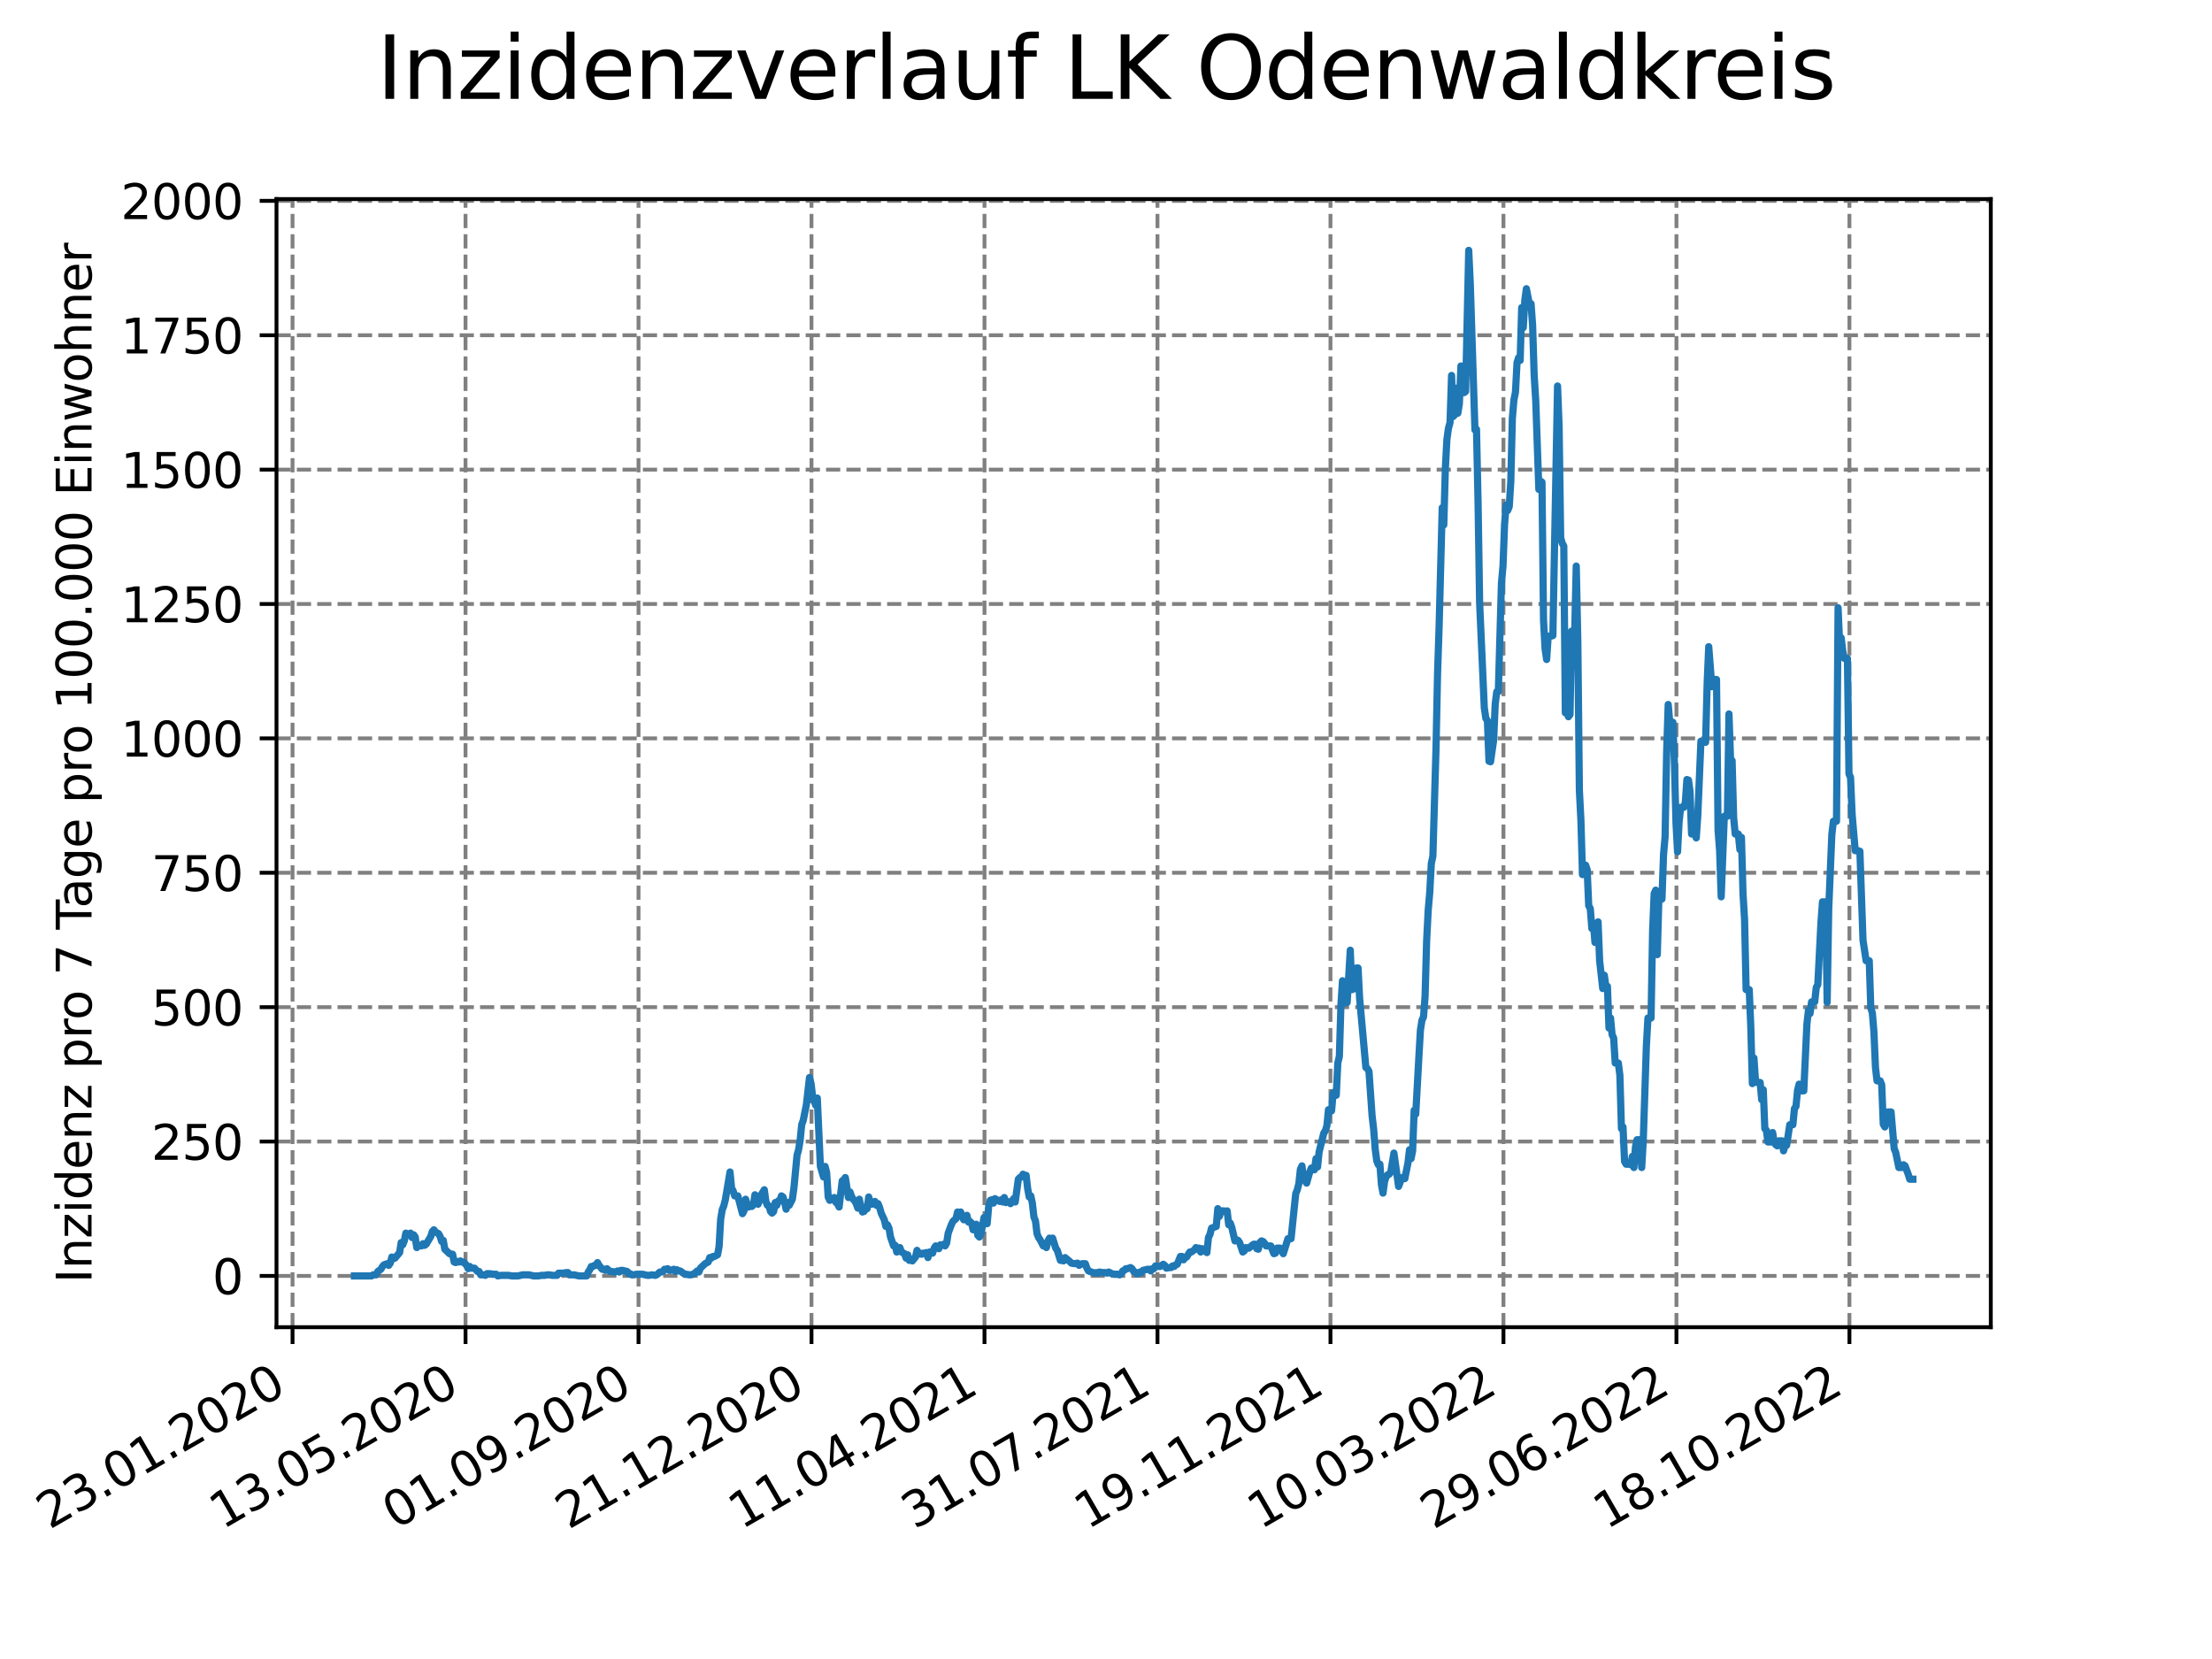 <?xml version="1.0" encoding="utf-8" standalone="no"?>
<!DOCTYPE svg PUBLIC "-//W3C//DTD SVG 1.1//EN"
  "http://www.w3.org/Graphics/SVG/1.1/DTD/svg11.dtd">
<svg xmlns:xlink="http://www.w3.org/1999/xlink" width="460.8pt" height="345.6pt" viewBox="0 0 460.8 345.6" xmlns="http://www.w3.org/2000/svg" version="1.1">
 <defs>
  <style type="text/css">*{stroke-linejoin: round; stroke-linecap: butt}</style>
 </defs>
 <g id="figure_1">
  <g id="patch_1">
   <path d="M 0 345.6 
L 460.8 345.6 
L 460.8 0 
L 0 0 
z
" style="fill: #ffffff"/>
  </g>
  <g id="axes_1">
   <g id="patch_2">
    <path d="M 57.6 276.48 
L 414.72 276.48 
L 414.72 41.472 
L 57.6 41.472 
z
" style="fill: #ffffff"/>
   </g>
   <g id="matplotlib.axis_1">
    <g id="xtick_1">
     <g id="line2d_1">
      <path d="M 60.941 276.48 
L 60.941 41.472 
" clip-path="url(#p5398ce251a)" style="fill: none; stroke-dasharray: 2.96,1.28; stroke-dashoffset: 0; stroke: #808080; stroke-width: 0.8"/>
     </g>
     <g id="line2d_2">
      <defs>
       <path id="mf0b96c2453" d="M 0 0 
L 0 3.5 
" style="stroke: #000000; stroke-width: 0.8"/>
      </defs>
      <g>
       <use xlink:href="#mf0b96c2453" x="60.941" y="276.48" style="stroke: #000000; stroke-width: 0.8"/>
      </g>
     </g>
     <g id="text_1">
      <!-- 23.01.2020 -->
      <g transform="translate(10.316 318.689) rotate(-30) scale(0.1 -0.1)">
       <defs>
        <path id="DejaVuSans-32" d="M 1228 531 
L 3431 531 
L 3431 0 
L 469 0 
L 469 531 
Q 828 903 1448 1529 
Q 2069 2156 2228 2338 
Q 2531 2678 2651 2914 
Q 2772 3150 2772 3378 
Q 2772 3750 2511 3984 
Q 2250 4219 1831 4219 
Q 1534 4219 1204 4116 
Q 875 4013 500 3803 
L 500 4441 
Q 881 4594 1212 4672 
Q 1544 4750 1819 4750 
Q 2544 4750 2975 4387 
Q 3406 4025 3406 3419 
Q 3406 3131 3298 2873 
Q 3191 2616 2906 2266 
Q 2828 2175 2409 1742 
Q 1991 1309 1228 531 
z
" transform="scale(0.016)"/>
        <path id="DejaVuSans-33" d="M 2597 2516 
Q 3050 2419 3304 2112 
Q 3559 1806 3559 1356 
Q 3559 666 3084 287 
Q 2609 -91 1734 -91 
Q 1441 -91 1130 -33 
Q 819 25 488 141 
L 488 750 
Q 750 597 1062 519 
Q 1375 441 1716 441 
Q 2309 441 2620 675 
Q 2931 909 2931 1356 
Q 2931 1769 2642 2001 
Q 2353 2234 1838 2234 
L 1294 2234 
L 1294 2753 
L 1863 2753 
Q 2328 2753 2575 2939 
Q 2822 3125 2822 3475 
Q 2822 3834 2567 4026 
Q 2313 4219 1838 4219 
Q 1578 4219 1281 4162 
Q 984 4106 628 3988 
L 628 4550 
Q 988 4650 1302 4700 
Q 1616 4750 1894 4750 
Q 2613 4750 3031 4423 
Q 3450 4097 3450 3541 
Q 3450 3153 3228 2886 
Q 3006 2619 2597 2516 
z
" transform="scale(0.016)"/>
        <path id="DejaVuSans-2e" d="M 684 794 
L 1344 794 
L 1344 0 
L 684 0 
L 684 794 
z
" transform="scale(0.016)"/>
        <path id="DejaVuSans-30" d="M 2034 4250 
Q 1547 4250 1301 3770 
Q 1056 3291 1056 2328 
Q 1056 1369 1301 889 
Q 1547 409 2034 409 
Q 2525 409 2770 889 
Q 3016 1369 3016 2328 
Q 3016 3291 2770 3770 
Q 2525 4250 2034 4250 
z
M 2034 4750 
Q 2819 4750 3233 4129 
Q 3647 3509 3647 2328 
Q 3647 1150 3233 529 
Q 2819 -91 2034 -91 
Q 1250 -91 836 529 
Q 422 1150 422 2328 
Q 422 3509 836 4129 
Q 1250 4750 2034 4750 
z
" transform="scale(0.016)"/>
        <path id="DejaVuSans-31" d="M 794 531 
L 1825 531 
L 1825 4091 
L 703 3866 
L 703 4441 
L 1819 4666 
L 2450 4666 
L 2450 531 
L 3481 531 
L 3481 0 
L 794 0 
L 794 531 
z
" transform="scale(0.016)"/>
       </defs>
       <use xlink:href="#DejaVuSans-32"/>
       <use xlink:href="#DejaVuSans-33" x="63.623"/>
       <use xlink:href="#DejaVuSans-2e" x="127.246"/>
       <use xlink:href="#DejaVuSans-30" x="159.033"/>
       <use xlink:href="#DejaVuSans-31" x="222.656"/>
       <use xlink:href="#DejaVuSans-2e" x="286.279"/>
       <use xlink:href="#DejaVuSans-32" x="318.066"/>
       <use xlink:href="#DejaVuSans-30" x="381.689"/>
       <use xlink:href="#DejaVuSans-32" x="445.312"/>
       <use xlink:href="#DejaVuSans-30" x="508.936"/>
      </g>
     </g>
    </g>
    <g id="xtick_2">
     <g id="line2d_3">
      <path d="M 96.978 276.48 
L 96.978 41.472 
" clip-path="url(#p5398ce251a)" style="fill: none; stroke-dasharray: 2.96,1.28; stroke-dashoffset: 0; stroke: #808080; stroke-width: 0.8"/>
     </g>
     <g id="line2d_4">
      <g>
       <use xlink:href="#mf0b96c2453" x="96.978" y="276.48" style="stroke: #000000; stroke-width: 0.8"/>
      </g>
     </g>
     <g id="text_2">
      <!-- 13.05.2020 -->
      <g transform="translate(46.353 318.689) rotate(-30) scale(0.1 -0.1)">
       <defs>
        <path id="DejaVuSans-35" d="M 691 4666 
L 3169 4666 
L 3169 4134 
L 1269 4134 
L 1269 2991 
Q 1406 3038 1543 3061 
Q 1681 3084 1819 3084 
Q 2600 3084 3056 2656 
Q 3513 2228 3513 1497 
Q 3513 744 3044 326 
Q 2575 -91 1722 -91 
Q 1428 -91 1123 -41 
Q 819 9 494 109 
L 494 744 
Q 775 591 1075 516 
Q 1375 441 1709 441 
Q 2250 441 2565 725 
Q 2881 1009 2881 1497 
Q 2881 1984 2565 2268 
Q 2250 2553 1709 2553 
Q 1456 2553 1204 2497 
Q 953 2441 691 2322 
L 691 4666 
z
" transform="scale(0.016)"/>
       </defs>
       <use xlink:href="#DejaVuSans-31"/>
       <use xlink:href="#DejaVuSans-33" x="63.623"/>
       <use xlink:href="#DejaVuSans-2e" x="127.246"/>
       <use xlink:href="#DejaVuSans-30" x="159.033"/>
       <use xlink:href="#DejaVuSans-35" x="222.656"/>
       <use xlink:href="#DejaVuSans-2e" x="286.279"/>
       <use xlink:href="#DejaVuSans-32" x="318.066"/>
       <use xlink:href="#DejaVuSans-30" x="381.689"/>
       <use xlink:href="#DejaVuSans-32" x="445.312"/>
       <use xlink:href="#DejaVuSans-30" x="508.936"/>
      </g>
     </g>
    </g>
    <g id="xtick_3">
     <g id="line2d_5">
      <path d="M 133.015 276.48 
L 133.015 41.472 
" clip-path="url(#p5398ce251a)" style="fill: none; stroke-dasharray: 2.96,1.28; stroke-dashoffset: 0; stroke: #808080; stroke-width: 0.8"/>
     </g>
     <g id="line2d_6">
      <g>
       <use xlink:href="#mf0b96c2453" x="133.015" y="276.48" style="stroke: #000000; stroke-width: 0.8"/>
      </g>
     </g>
     <g id="text_3">
      <!-- 01.09.2020 -->
      <g transform="translate(82.389 318.689) rotate(-30) scale(0.1 -0.1)">
       <defs>
        <path id="DejaVuSans-39" d="M 703 97 
L 703 672 
Q 941 559 1184 500 
Q 1428 441 1663 441 
Q 2288 441 2617 861 
Q 2947 1281 2994 2138 
Q 2813 1869 2534 1725 
Q 2256 1581 1919 1581 
Q 1219 1581 811 2004 
Q 403 2428 403 3163 
Q 403 3881 828 4315 
Q 1253 4750 1959 4750 
Q 2769 4750 3195 4129 
Q 3622 3509 3622 2328 
Q 3622 1225 3098 567 
Q 2575 -91 1691 -91 
Q 1453 -91 1209 -44 
Q 966 3 703 97 
z
M 1959 2075 
Q 2384 2075 2632 2365 
Q 2881 2656 2881 3163 
Q 2881 3666 2632 3958 
Q 2384 4250 1959 4250 
Q 1534 4250 1286 3958 
Q 1038 3666 1038 3163 
Q 1038 2656 1286 2365 
Q 1534 2075 1959 2075 
z
" transform="scale(0.016)"/>
       </defs>
       <use xlink:href="#DejaVuSans-30"/>
       <use xlink:href="#DejaVuSans-31" x="63.623"/>
       <use xlink:href="#DejaVuSans-2e" x="127.246"/>
       <use xlink:href="#DejaVuSans-30" x="159.033"/>
       <use xlink:href="#DejaVuSans-39" x="222.656"/>
       <use xlink:href="#DejaVuSans-2e" x="286.279"/>
       <use xlink:href="#DejaVuSans-32" x="318.066"/>
       <use xlink:href="#DejaVuSans-30" x="381.689"/>
       <use xlink:href="#DejaVuSans-32" x="445.312"/>
       <use xlink:href="#DejaVuSans-30" x="508.936"/>
      </g>
     </g>
    </g>
    <g id="xtick_4">
     <g id="line2d_7">
      <path d="M 169.051 276.48 
L 169.051 41.472 
" clip-path="url(#p5398ce251a)" style="fill: none; stroke-dasharray: 2.96,1.28; stroke-dashoffset: 0; stroke: #808080; stroke-width: 0.8"/>
     </g>
     <g id="line2d_8">
      <g>
       <use xlink:href="#mf0b96c2453" x="169.051" y="276.48" style="stroke: #000000; stroke-width: 0.8"/>
      </g>
     </g>
     <g id="text_4">
      <!-- 21.12.2020 -->
      <g transform="translate(118.426 318.689) rotate(-30) scale(0.1 -0.1)">
       <use xlink:href="#DejaVuSans-32"/>
       <use xlink:href="#DejaVuSans-31" x="63.623"/>
       <use xlink:href="#DejaVuSans-2e" x="127.246"/>
       <use xlink:href="#DejaVuSans-31" x="159.033"/>
       <use xlink:href="#DejaVuSans-32" x="222.656"/>
       <use xlink:href="#DejaVuSans-2e" x="286.279"/>
       <use xlink:href="#DejaVuSans-32" x="318.066"/>
       <use xlink:href="#DejaVuSans-30" x="381.689"/>
       <use xlink:href="#DejaVuSans-32" x="445.312"/>
       <use xlink:href="#DejaVuSans-30" x="508.936"/>
      </g>
     </g>
    </g>
    <g id="xtick_5">
     <g id="line2d_9">
      <path d="M 205.088 276.48 
L 205.088 41.472 
" clip-path="url(#p5398ce251a)" style="fill: none; stroke-dasharray: 2.96,1.28; stroke-dashoffset: 0; stroke: #808080; stroke-width: 0.8"/>
     </g>
     <g id="line2d_10">
      <g>
       <use xlink:href="#mf0b96c2453" x="205.088" y="276.48" style="stroke: #000000; stroke-width: 0.8"/>
      </g>
     </g>
     <g id="text_5">
      <!-- 11.04.2021 -->
      <g transform="translate(154.463 318.689) rotate(-30) scale(0.1 -0.1)">
       <defs>
        <path id="DejaVuSans-34" d="M 2419 4116 
L 825 1625 
L 2419 1625 
L 2419 4116 
z
M 2253 4666 
L 3047 4666 
L 3047 1625 
L 3713 1625 
L 3713 1100 
L 3047 1100 
L 3047 0 
L 2419 0 
L 2419 1100 
L 313 1100 
L 313 1709 
L 2253 4666 
z
" transform="scale(0.016)"/>
       </defs>
       <use xlink:href="#DejaVuSans-31"/>
       <use xlink:href="#DejaVuSans-31" x="63.623"/>
       <use xlink:href="#DejaVuSans-2e" x="127.246"/>
       <use xlink:href="#DejaVuSans-30" x="159.033"/>
       <use xlink:href="#DejaVuSans-34" x="222.656"/>
       <use xlink:href="#DejaVuSans-2e" x="286.279"/>
       <use xlink:href="#DejaVuSans-32" x="318.066"/>
       <use xlink:href="#DejaVuSans-30" x="381.689"/>
       <use xlink:href="#DejaVuSans-32" x="445.312"/>
       <use xlink:href="#DejaVuSans-31" x="508.936"/>
      </g>
     </g>
    </g>
    <g id="xtick_6">
     <g id="line2d_11">
      <path d="M 241.125 276.48 
L 241.125 41.472 
" clip-path="url(#p5398ce251a)" style="fill: none; stroke-dasharray: 2.96,1.28; stroke-dashoffset: 0; stroke: #808080; stroke-width: 0.8"/>
     </g>
     <g id="line2d_12">
      <g>
       <use xlink:href="#mf0b96c2453" x="241.125" y="276.48" style="stroke: #000000; stroke-width: 0.8"/>
      </g>
     </g>
     <g id="text_6">
      <!-- 31.07.2021 -->
      <g transform="translate(190.499 318.689) rotate(-30) scale(0.1 -0.1)">
       <defs>
        <path id="DejaVuSans-37" d="M 525 4666 
L 3525 4666 
L 3525 4397 
L 1831 0 
L 1172 0 
L 2766 4134 
L 525 4134 
L 525 4666 
z
" transform="scale(0.016)"/>
       </defs>
       <use xlink:href="#DejaVuSans-33"/>
       <use xlink:href="#DejaVuSans-31" x="63.623"/>
       <use xlink:href="#DejaVuSans-2e" x="127.246"/>
       <use xlink:href="#DejaVuSans-30" x="159.033"/>
       <use xlink:href="#DejaVuSans-37" x="222.656"/>
       <use xlink:href="#DejaVuSans-2e" x="286.279"/>
       <use xlink:href="#DejaVuSans-32" x="318.066"/>
       <use xlink:href="#DejaVuSans-30" x="381.689"/>
       <use xlink:href="#DejaVuSans-32" x="445.312"/>
       <use xlink:href="#DejaVuSans-31" x="508.936"/>
      </g>
     </g>
    </g>
    <g id="xtick_7">
     <g id="line2d_13">
      <path d="M 277.161 276.48 
L 277.161 41.472 
" clip-path="url(#p5398ce251a)" style="fill: none; stroke-dasharray: 2.96,1.28; stroke-dashoffset: 0; stroke: #808080; stroke-width: 0.8"/>
     </g>
     <g id="line2d_14">
      <g>
       <use xlink:href="#mf0b96c2453" x="277.161" y="276.48" style="stroke: #000000; stroke-width: 0.8"/>
      </g>
     </g>
     <g id="text_7">
      <!-- 19.11.2021 -->
      <g transform="translate(226.536 318.689) rotate(-30) scale(0.1 -0.1)">
       <use xlink:href="#DejaVuSans-31"/>
       <use xlink:href="#DejaVuSans-39" x="63.623"/>
       <use xlink:href="#DejaVuSans-2e" x="127.246"/>
       <use xlink:href="#DejaVuSans-31" x="159.033"/>
       <use xlink:href="#DejaVuSans-31" x="222.656"/>
       <use xlink:href="#DejaVuSans-2e" x="286.279"/>
       <use xlink:href="#DejaVuSans-32" x="318.066"/>
       <use xlink:href="#DejaVuSans-30" x="381.689"/>
       <use xlink:href="#DejaVuSans-32" x="445.312"/>
       <use xlink:href="#DejaVuSans-31" x="508.936"/>
      </g>
     </g>
    </g>
    <g id="xtick_8">
     <g id="line2d_15">
      <path d="M 313.198 276.48 
L 313.198 41.472 
" clip-path="url(#p5398ce251a)" style="fill: none; stroke-dasharray: 2.96,1.28; stroke-dashoffset: 0; stroke: #808080; stroke-width: 0.8"/>
     </g>
     <g id="line2d_16">
      <g>
       <use xlink:href="#mf0b96c2453" x="313.198" y="276.48" style="stroke: #000000; stroke-width: 0.8"/>
      </g>
     </g>
     <g id="text_8">
      <!-- 10.03.2022 -->
      <g transform="translate(262.573 318.689) rotate(-30) scale(0.1 -0.1)">
       <use xlink:href="#DejaVuSans-31"/>
       <use xlink:href="#DejaVuSans-30" x="63.623"/>
       <use xlink:href="#DejaVuSans-2e" x="127.246"/>
       <use xlink:href="#DejaVuSans-30" x="159.033"/>
       <use xlink:href="#DejaVuSans-33" x="222.656"/>
       <use xlink:href="#DejaVuSans-2e" x="286.279"/>
       <use xlink:href="#DejaVuSans-32" x="318.066"/>
       <use xlink:href="#DejaVuSans-30" x="381.689"/>
       <use xlink:href="#DejaVuSans-32" x="445.312"/>
       <use xlink:href="#DejaVuSans-32" x="508.936"/>
      </g>
     </g>
    </g>
    <g id="xtick_9">
     <g id="line2d_17">
      <path d="M 349.234 276.48 
L 349.234 41.472 
" clip-path="url(#p5398ce251a)" style="fill: none; stroke-dasharray: 2.96,1.28; stroke-dashoffset: 0; stroke: #808080; stroke-width: 0.8"/>
     </g>
     <g id="line2d_18">
      <g>
       <use xlink:href="#mf0b96c2453" x="349.234" y="276.48" style="stroke: #000000; stroke-width: 0.8"/>
      </g>
     </g>
     <g id="text_9">
      <!-- 29.06.2022 -->
      <g transform="translate(298.609 318.689) rotate(-30) scale(0.1 -0.1)">
       <defs>
        <path id="DejaVuSans-36" d="M 2113 2584 
Q 1688 2584 1439 2293 
Q 1191 2003 1191 1497 
Q 1191 994 1439 701 
Q 1688 409 2113 409 
Q 2538 409 2786 701 
Q 3034 994 3034 1497 
Q 3034 2003 2786 2293 
Q 2538 2584 2113 2584 
z
M 3366 4563 
L 3366 3988 
Q 3128 4100 2886 4159 
Q 2644 4219 2406 4219 
Q 1781 4219 1451 3797 
Q 1122 3375 1075 2522 
Q 1259 2794 1537 2939 
Q 1816 3084 2150 3084 
Q 2853 3084 3261 2657 
Q 3669 2231 3669 1497 
Q 3669 778 3244 343 
Q 2819 -91 2113 -91 
Q 1303 -91 875 529 
Q 447 1150 447 2328 
Q 447 3434 972 4092 
Q 1497 4750 2381 4750 
Q 2619 4750 2861 4703 
Q 3103 4656 3366 4563 
z
" transform="scale(0.016)"/>
       </defs>
       <use xlink:href="#DejaVuSans-32"/>
       <use xlink:href="#DejaVuSans-39" x="63.623"/>
       <use xlink:href="#DejaVuSans-2e" x="127.246"/>
       <use xlink:href="#DejaVuSans-30" x="159.033"/>
       <use xlink:href="#DejaVuSans-36" x="222.656"/>
       <use xlink:href="#DejaVuSans-2e" x="286.279"/>
       <use xlink:href="#DejaVuSans-32" x="318.066"/>
       <use xlink:href="#DejaVuSans-30" x="381.689"/>
       <use xlink:href="#DejaVuSans-32" x="445.312"/>
       <use xlink:href="#DejaVuSans-32" x="508.936"/>
      </g>
     </g>
    </g>
    <g id="xtick_10">
     <g id="line2d_19">
      <path d="M 385.271 276.48 
L 385.271 41.472 
" clip-path="url(#p5398ce251a)" style="fill: none; stroke-dasharray: 2.96,1.28; stroke-dashoffset: 0; stroke: #808080; stroke-width: 0.8"/>
     </g>
     <g id="line2d_20">
      <g>
       <use xlink:href="#mf0b96c2453" x="385.271" y="276.48" style="stroke: #000000; stroke-width: 0.8"/>
      </g>
     </g>
     <g id="text_10">
      <!-- 18.10.2022 -->
      <g transform="translate(334.646 318.689) rotate(-30) scale(0.1 -0.1)">
       <defs>
        <path id="DejaVuSans-38" d="M 2034 2216 
Q 1584 2216 1326 1975 
Q 1069 1734 1069 1313 
Q 1069 891 1326 650 
Q 1584 409 2034 409 
Q 2484 409 2743 651 
Q 3003 894 3003 1313 
Q 3003 1734 2745 1975 
Q 2488 2216 2034 2216 
z
M 1403 2484 
Q 997 2584 770 2862 
Q 544 3141 544 3541 
Q 544 4100 942 4425 
Q 1341 4750 2034 4750 
Q 2731 4750 3128 4425 
Q 3525 4100 3525 3541 
Q 3525 3141 3298 2862 
Q 3072 2584 2669 2484 
Q 3125 2378 3379 2068 
Q 3634 1759 3634 1313 
Q 3634 634 3220 271 
Q 2806 -91 2034 -91 
Q 1263 -91 848 271 
Q 434 634 434 1313 
Q 434 1759 690 2068 
Q 947 2378 1403 2484 
z
M 1172 3481 
Q 1172 3119 1398 2916 
Q 1625 2713 2034 2713 
Q 2441 2713 2670 2916 
Q 2900 3119 2900 3481 
Q 2900 3844 2670 4047 
Q 2441 4250 2034 4250 
Q 1625 4250 1398 4047 
Q 1172 3844 1172 3481 
z
" transform="scale(0.016)"/>
       </defs>
       <use xlink:href="#DejaVuSans-31"/>
       <use xlink:href="#DejaVuSans-38" x="63.623"/>
       <use xlink:href="#DejaVuSans-2e" x="127.246"/>
       <use xlink:href="#DejaVuSans-31" x="159.033"/>
       <use xlink:href="#DejaVuSans-30" x="222.656"/>
       <use xlink:href="#DejaVuSans-2e" x="286.279"/>
       <use xlink:href="#DejaVuSans-32" x="318.066"/>
       <use xlink:href="#DejaVuSans-30" x="381.689"/>
       <use xlink:href="#DejaVuSans-32" x="445.312"/>
       <use xlink:href="#DejaVuSans-32" x="508.936"/>
      </g>
     </g>
    </g>
   </g>
   <g id="matplotlib.axis_2">
    <g id="ytick_1">
     <g id="line2d_21">
      <path d="M 57.6 265.798 
L 414.72 265.798 
" clip-path="url(#p5398ce251a)" style="fill: none; stroke-dasharray: 2.96,1.28; stroke-dashoffset: 0; stroke: #808080; stroke-width: 0.8"/>
     </g>
     <g id="line2d_22">
      <defs>
       <path id="m34160c4fbb" d="M 0 0 
L -3.5 0 
" style="stroke: #000000; stroke-width: 0.8"/>
      </defs>
      <g>
       <use xlink:href="#m34160c4fbb" x="57.6" y="265.798" style="stroke: #000000; stroke-width: 0.8"/>
      </g>
     </g>
     <g id="text_11">
      <!-- 0 -->
      <g transform="translate(44.237 269.597) scale(0.1 -0.1)">
       <use xlink:href="#DejaVuSans-30"/>
      </g>
     </g>
    </g>
    <g id="ytick_2">
     <g id="line2d_23">
      <path d="M 57.6 237.803 
L 414.72 237.803 
" clip-path="url(#p5398ce251a)" style="fill: none; stroke-dasharray: 2.96,1.28; stroke-dashoffset: 0; stroke: #808080; stroke-width: 0.8"/>
     </g>
     <g id="line2d_24">
      <g>
       <use xlink:href="#m34160c4fbb" x="57.6" y="237.803" style="stroke: #000000; stroke-width: 0.8"/>
      </g>
     </g>
     <g id="text_12">
      <!-- 250 -->
      <g transform="translate(31.512 241.602) scale(0.1 -0.1)">
       <use xlink:href="#DejaVuSans-32"/>
       <use xlink:href="#DejaVuSans-35" x="63.623"/>
       <use xlink:href="#DejaVuSans-30" x="127.246"/>
      </g>
     </g>
    </g>
    <g id="ytick_3">
     <g id="line2d_25">
      <path d="M 57.6 209.809 
L 414.72 209.809 
" clip-path="url(#p5398ce251a)" style="fill: none; stroke-dasharray: 2.96,1.28; stroke-dashoffset: 0; stroke: #808080; stroke-width: 0.8"/>
     </g>
     <g id="line2d_26">
      <g>
       <use xlink:href="#m34160c4fbb" x="57.6" y="209.809" style="stroke: #000000; stroke-width: 0.8"/>
      </g>
     </g>
     <g id="text_13">
      <!-- 500 -->
      <g transform="translate(31.512 213.608) scale(0.1 -0.1)">
       <use xlink:href="#DejaVuSans-35"/>
       <use xlink:href="#DejaVuSans-30" x="63.623"/>
       <use xlink:href="#DejaVuSans-30" x="127.246"/>
      </g>
     </g>
    </g>
    <g id="ytick_4">
     <g id="line2d_27">
      <path d="M 57.6 181.814 
L 414.72 181.814 
" clip-path="url(#p5398ce251a)" style="fill: none; stroke-dasharray: 2.96,1.28; stroke-dashoffset: 0; stroke: #808080; stroke-width: 0.8"/>
     </g>
     <g id="line2d_28">
      <g>
       <use xlink:href="#m34160c4fbb" x="57.6" y="181.814" style="stroke: #000000; stroke-width: 0.8"/>
      </g>
     </g>
     <g id="text_14">
      <!-- 750 -->
      <g transform="translate(31.512 185.613) scale(0.1 -0.1)">
       <use xlink:href="#DejaVuSans-37"/>
       <use xlink:href="#DejaVuSans-35" x="63.623"/>
       <use xlink:href="#DejaVuSans-30" x="127.246"/>
      </g>
     </g>
    </g>
    <g id="ytick_5">
     <g id="line2d_29">
      <path d="M 57.6 153.82 
L 414.72 153.82 
" clip-path="url(#p5398ce251a)" style="fill: none; stroke-dasharray: 2.96,1.28; stroke-dashoffset: 0; stroke: #808080; stroke-width: 0.8"/>
     </g>
     <g id="line2d_30">
      <g>
       <use xlink:href="#m34160c4fbb" x="57.6" y="153.82" style="stroke: #000000; stroke-width: 0.8"/>
      </g>
     </g>
     <g id="text_15">
      <!-- 1000 -->
      <g transform="translate(25.15 157.619) scale(0.1 -0.1)">
       <use xlink:href="#DejaVuSans-31"/>
       <use xlink:href="#DejaVuSans-30" x="63.623"/>
       <use xlink:href="#DejaVuSans-30" x="127.246"/>
       <use xlink:href="#DejaVuSans-30" x="190.869"/>
      </g>
     </g>
    </g>
    <g id="ytick_6">
     <g id="line2d_31">
      <path d="M 57.6 125.825 
L 414.72 125.825 
" clip-path="url(#p5398ce251a)" style="fill: none; stroke-dasharray: 2.96,1.28; stroke-dashoffset: 0; stroke: #808080; stroke-width: 0.8"/>
     </g>
     <g id="line2d_32">
      <g>
       <use xlink:href="#m34160c4fbb" x="57.6" y="125.825" style="stroke: #000000; stroke-width: 0.8"/>
      </g>
     </g>
     <g id="text_16">
      <!-- 1250 -->
      <g transform="translate(25.15 129.624) scale(0.1 -0.1)">
       <use xlink:href="#DejaVuSans-31"/>
       <use xlink:href="#DejaVuSans-32" x="63.623"/>
       <use xlink:href="#DejaVuSans-35" x="127.246"/>
       <use xlink:href="#DejaVuSans-30" x="190.869"/>
      </g>
     </g>
    </g>
    <g id="ytick_7">
     <g id="line2d_33">
      <path d="M 57.6 97.83 
L 414.72 97.83 
" clip-path="url(#p5398ce251a)" style="fill: none; stroke-dasharray: 2.96,1.28; stroke-dashoffset: 0; stroke: #808080; stroke-width: 0.8"/>
     </g>
     <g id="line2d_34">
      <g>
       <use xlink:href="#m34160c4fbb" x="57.6" y="97.83" style="stroke: #000000; stroke-width: 0.8"/>
      </g>
     </g>
     <g id="text_17">
      <!-- 1500 -->
      <g transform="translate(25.15 101.63) scale(0.1 -0.1)">
       <use xlink:href="#DejaVuSans-31"/>
       <use xlink:href="#DejaVuSans-35" x="63.623"/>
       <use xlink:href="#DejaVuSans-30" x="127.246"/>
       <use xlink:href="#DejaVuSans-30" x="190.869"/>
      </g>
     </g>
    </g>
    <g id="ytick_8">
     <g id="line2d_35">
      <path d="M 57.6 69.836 
L 414.72 69.836 
" clip-path="url(#p5398ce251a)" style="fill: none; stroke-dasharray: 2.96,1.28; stroke-dashoffset: 0; stroke: #808080; stroke-width: 0.8"/>
     </g>
     <g id="line2d_36">
      <g>
       <use xlink:href="#m34160c4fbb" x="57.6" y="69.836" style="stroke: #000000; stroke-width: 0.8"/>
      </g>
     </g>
     <g id="text_18">
      <!-- 1750 -->
      <g transform="translate(25.15 73.635) scale(0.1 -0.1)">
       <use xlink:href="#DejaVuSans-31"/>
       <use xlink:href="#DejaVuSans-37" x="63.623"/>
       <use xlink:href="#DejaVuSans-35" x="127.246"/>
       <use xlink:href="#DejaVuSans-30" x="190.869"/>
      </g>
     </g>
    </g>
    <g id="ytick_9">
     <g id="line2d_37">
      <path d="M 57.6 41.841 
L 414.72 41.841 
" clip-path="url(#p5398ce251a)" style="fill: none; stroke-dasharray: 2.96,1.28; stroke-dashoffset: 0; stroke: #808080; stroke-width: 0.8"/>
     </g>
     <g id="line2d_38">
      <g>
       <use xlink:href="#m34160c4fbb" x="57.6" y="41.841" style="stroke: #000000; stroke-width: 0.8"/>
      </g>
     </g>
     <g id="text_19">
      <!-- 2000 -->
      <g transform="translate(25.15 45.641) scale(0.1 -0.1)">
       <use xlink:href="#DejaVuSans-32"/>
       <use xlink:href="#DejaVuSans-30" x="63.623"/>
       <use xlink:href="#DejaVuSans-30" x="127.246"/>
       <use xlink:href="#DejaVuSans-30" x="190.869"/>
      </g>
     </g>
    </g>
    <g id="text_20">
     <!-- Inzidenz pro 7 Tage pro 100.000 Einwohner -->
     <g transform="translate(19.07 267.301) rotate(-90) scale(0.1 -0.1)">
      <defs>
       <path id="DejaVuSans-49" d="M 628 4666 
L 1259 4666 
L 1259 0 
L 628 0 
L 628 4666 
z
" transform="scale(0.016)"/>
       <path id="DejaVuSans-6e" d="M 3513 2113 
L 3513 0 
L 2938 0 
L 2938 2094 
Q 2938 2591 2744 2837 
Q 2550 3084 2163 3084 
Q 1697 3084 1428 2787 
Q 1159 2491 1159 1978 
L 1159 0 
L 581 0 
L 581 3500 
L 1159 3500 
L 1159 2956 
Q 1366 3272 1645 3428 
Q 1925 3584 2291 3584 
Q 2894 3584 3203 3211 
Q 3513 2838 3513 2113 
z
" transform="scale(0.016)"/>
       <path id="DejaVuSans-7a" d="M 353 3500 
L 3084 3500 
L 3084 2975 
L 922 459 
L 3084 459 
L 3084 0 
L 275 0 
L 275 525 
L 2438 3041 
L 353 3041 
L 353 3500 
z
" transform="scale(0.016)"/>
       <path id="DejaVuSans-69" d="M 603 3500 
L 1178 3500 
L 1178 0 
L 603 0 
L 603 3500 
z
M 603 4863 
L 1178 4863 
L 1178 4134 
L 603 4134 
L 603 4863 
z
" transform="scale(0.016)"/>
       <path id="DejaVuSans-64" d="M 2906 2969 
L 2906 4863 
L 3481 4863 
L 3481 0 
L 2906 0 
L 2906 525 
Q 2725 213 2448 61 
Q 2172 -91 1784 -91 
Q 1150 -91 751 415 
Q 353 922 353 1747 
Q 353 2572 751 3078 
Q 1150 3584 1784 3584 
Q 2172 3584 2448 3432 
Q 2725 3281 2906 2969 
z
M 947 1747 
Q 947 1113 1208 752 
Q 1469 391 1925 391 
Q 2381 391 2643 752 
Q 2906 1113 2906 1747 
Q 2906 2381 2643 2742 
Q 2381 3103 1925 3103 
Q 1469 3103 1208 2742 
Q 947 2381 947 1747 
z
" transform="scale(0.016)"/>
       <path id="DejaVuSans-65" d="M 3597 1894 
L 3597 1613 
L 953 1613 
Q 991 1019 1311 708 
Q 1631 397 2203 397 
Q 2534 397 2845 478 
Q 3156 559 3463 722 
L 3463 178 
Q 3153 47 2828 -22 
Q 2503 -91 2169 -91 
Q 1331 -91 842 396 
Q 353 884 353 1716 
Q 353 2575 817 3079 
Q 1281 3584 2069 3584 
Q 2775 3584 3186 3129 
Q 3597 2675 3597 1894 
z
M 3022 2063 
Q 3016 2534 2758 2815 
Q 2500 3097 2075 3097 
Q 1594 3097 1305 2825 
Q 1016 2553 972 2059 
L 3022 2063 
z
" transform="scale(0.016)"/>
       <path id="DejaVuSans-20" transform="scale(0.016)"/>
       <path id="DejaVuSans-70" d="M 1159 525 
L 1159 -1331 
L 581 -1331 
L 581 3500 
L 1159 3500 
L 1159 2969 
Q 1341 3281 1617 3432 
Q 1894 3584 2278 3584 
Q 2916 3584 3314 3078 
Q 3713 2572 3713 1747 
Q 3713 922 3314 415 
Q 2916 -91 2278 -91 
Q 1894 -91 1617 61 
Q 1341 213 1159 525 
z
M 3116 1747 
Q 3116 2381 2855 2742 
Q 2594 3103 2138 3103 
Q 1681 3103 1420 2742 
Q 1159 2381 1159 1747 
Q 1159 1113 1420 752 
Q 1681 391 2138 391 
Q 2594 391 2855 752 
Q 3116 1113 3116 1747 
z
" transform="scale(0.016)"/>
       <path id="DejaVuSans-72" d="M 2631 2963 
Q 2534 3019 2420 3045 
Q 2306 3072 2169 3072 
Q 1681 3072 1420 2755 
Q 1159 2438 1159 1844 
L 1159 0 
L 581 0 
L 581 3500 
L 1159 3500 
L 1159 2956 
Q 1341 3275 1631 3429 
Q 1922 3584 2338 3584 
Q 2397 3584 2469 3576 
Q 2541 3569 2628 3553 
L 2631 2963 
z
" transform="scale(0.016)"/>
       <path id="DejaVuSans-6f" d="M 1959 3097 
Q 1497 3097 1228 2736 
Q 959 2375 959 1747 
Q 959 1119 1226 758 
Q 1494 397 1959 397 
Q 2419 397 2687 759 
Q 2956 1122 2956 1747 
Q 2956 2369 2687 2733 
Q 2419 3097 1959 3097 
z
M 1959 3584 
Q 2709 3584 3137 3096 
Q 3566 2609 3566 1747 
Q 3566 888 3137 398 
Q 2709 -91 1959 -91 
Q 1206 -91 779 398 
Q 353 888 353 1747 
Q 353 2609 779 3096 
Q 1206 3584 1959 3584 
z
" transform="scale(0.016)"/>
       <path id="DejaVuSans-54" d="M -19 4666 
L 3928 4666 
L 3928 4134 
L 2272 4134 
L 2272 0 
L 1638 0 
L 1638 4134 
L -19 4134 
L -19 4666 
z
" transform="scale(0.016)"/>
       <path id="DejaVuSans-61" d="M 2194 1759 
Q 1497 1759 1228 1600 
Q 959 1441 959 1056 
Q 959 750 1161 570 
Q 1363 391 1709 391 
Q 2188 391 2477 730 
Q 2766 1069 2766 1631 
L 2766 1759 
L 2194 1759 
z
M 3341 1997 
L 3341 0 
L 2766 0 
L 2766 531 
Q 2569 213 2275 61 
Q 1981 -91 1556 -91 
Q 1019 -91 701 211 
Q 384 513 384 1019 
Q 384 1609 779 1909 
Q 1175 2209 1959 2209 
L 2766 2209 
L 2766 2266 
Q 2766 2663 2505 2880 
Q 2244 3097 1772 3097 
Q 1472 3097 1187 3025 
Q 903 2953 641 2809 
L 641 3341 
Q 956 3463 1253 3523 
Q 1550 3584 1831 3584 
Q 2591 3584 2966 3190 
Q 3341 2797 3341 1997 
z
" transform="scale(0.016)"/>
       <path id="DejaVuSans-67" d="M 2906 1791 
Q 2906 2416 2648 2759 
Q 2391 3103 1925 3103 
Q 1463 3103 1205 2759 
Q 947 2416 947 1791 
Q 947 1169 1205 825 
Q 1463 481 1925 481 
Q 2391 481 2648 825 
Q 2906 1169 2906 1791 
z
M 3481 434 
Q 3481 -459 3084 -895 
Q 2688 -1331 1869 -1331 
Q 1566 -1331 1297 -1286 
Q 1028 -1241 775 -1147 
L 775 -588 
Q 1028 -725 1275 -790 
Q 1522 -856 1778 -856 
Q 2344 -856 2625 -561 
Q 2906 -266 2906 331 
L 2906 616 
Q 2728 306 2450 153 
Q 2172 0 1784 0 
Q 1141 0 747 490 
Q 353 981 353 1791 
Q 353 2603 747 3093 
Q 1141 3584 1784 3584 
Q 2172 3584 2450 3431 
Q 2728 3278 2906 2969 
L 2906 3500 
L 3481 3500 
L 3481 434 
z
" transform="scale(0.016)"/>
       <path id="DejaVuSans-45" d="M 628 4666 
L 3578 4666 
L 3578 4134 
L 1259 4134 
L 1259 2753 
L 3481 2753 
L 3481 2222 
L 1259 2222 
L 1259 531 
L 3634 531 
L 3634 0 
L 628 0 
L 628 4666 
z
" transform="scale(0.016)"/>
       <path id="DejaVuSans-77" d="M 269 3500 
L 844 3500 
L 1563 769 
L 2278 3500 
L 2956 3500 
L 3675 769 
L 4391 3500 
L 4966 3500 
L 4050 0 
L 3372 0 
L 2619 2869 
L 1863 0 
L 1184 0 
L 269 3500 
z
" transform="scale(0.016)"/>
       <path id="DejaVuSans-68" d="M 3513 2113 
L 3513 0 
L 2938 0 
L 2938 2094 
Q 2938 2591 2744 2837 
Q 2550 3084 2163 3084 
Q 1697 3084 1428 2787 
Q 1159 2491 1159 1978 
L 1159 0 
L 581 0 
L 581 4863 
L 1159 4863 
L 1159 2956 
Q 1366 3272 1645 3428 
Q 1925 3584 2291 3584 
Q 2894 3584 3203 3211 
Q 3513 2838 3513 2113 
z
" transform="scale(0.016)"/>
      </defs>
      <use xlink:href="#DejaVuSans-49"/>
      <use xlink:href="#DejaVuSans-6e" x="29.492"/>
      <use xlink:href="#DejaVuSans-7a" x="92.871"/>
      <use xlink:href="#DejaVuSans-69" x="145.361"/>
      <use xlink:href="#DejaVuSans-64" x="173.145"/>
      <use xlink:href="#DejaVuSans-65" x="236.621"/>
      <use xlink:href="#DejaVuSans-6e" x="298.145"/>
      <use xlink:href="#DejaVuSans-7a" x="361.523"/>
      <use xlink:href="#DejaVuSans-20" x="414.014"/>
      <use xlink:href="#DejaVuSans-70" x="445.801"/>
      <use xlink:href="#DejaVuSans-72" x="509.277"/>
      <use xlink:href="#DejaVuSans-6f" x="548.141"/>
      <use xlink:href="#DejaVuSans-20" x="609.322"/>
      <use xlink:href="#DejaVuSans-37" x="641.109"/>
      <use xlink:href="#DejaVuSans-20" x="704.732"/>
      <use xlink:href="#DejaVuSans-54" x="736.52"/>
      <use xlink:href="#DejaVuSans-61" x="781.104"/>
      <use xlink:href="#DejaVuSans-67" x="842.383"/>
      <use xlink:href="#DejaVuSans-65" x="905.859"/>
      <use xlink:href="#DejaVuSans-20" x="967.383"/>
      <use xlink:href="#DejaVuSans-70" x="999.17"/>
      <use xlink:href="#DejaVuSans-72" x="1062.646"/>
      <use xlink:href="#DejaVuSans-6f" x="1101.51"/>
      <use xlink:href="#DejaVuSans-20" x="1162.691"/>
      <use xlink:href="#DejaVuSans-31" x="1194.479"/>
      <use xlink:href="#DejaVuSans-30" x="1258.102"/>
      <use xlink:href="#DejaVuSans-30" x="1321.725"/>
      <use xlink:href="#DejaVuSans-2e" x="1385.348"/>
      <use xlink:href="#DejaVuSans-30" x="1417.135"/>
      <use xlink:href="#DejaVuSans-30" x="1480.758"/>
      <use xlink:href="#DejaVuSans-30" x="1544.381"/>
      <use xlink:href="#DejaVuSans-20" x="1608.004"/>
      <use xlink:href="#DejaVuSans-45" x="1639.791"/>
      <use xlink:href="#DejaVuSans-69" x="1702.975"/>
      <use xlink:href="#DejaVuSans-6e" x="1730.758"/>
      <use xlink:href="#DejaVuSans-77" x="1794.137"/>
      <use xlink:href="#DejaVuSans-6f" x="1875.924"/>
      <use xlink:href="#DejaVuSans-68" x="1937.105"/>
      <use xlink:href="#DejaVuSans-6e" x="2000.484"/>
      <use xlink:href="#DejaVuSans-65" x="2063.863"/>
      <use xlink:href="#DejaVuSans-72" x="2125.387"/>
     </g>
    </g>
   </g>
   <g id="line2d_39">
    <path d="M 73.833 265.798 
L 77.404 265.798 
L 77.729 265.566 
L 78.378 265.566 
L 78.703 264.871 
L 79.352 264.408 
L 79.677 263.829 
L 80.001 263.482 
L 80.65 263.25 
L 80.975 263.598 
L 81.3 263.135 
L 81.624 261.861 
L 81.949 262.208 
L 82.274 262.092 
L 83.248 260.934 
L 83.572 258.85 
L 83.897 259.313 
L 84.222 258.503 
L 84.546 256.882 
L 84.871 257.229 
L 85.52 256.882 
L 85.845 257.808 
L 86.17 257.229 
L 86.494 257.692 
L 86.819 259.892 
L 87.144 259.545 
L 87.468 259.429 
L 87.793 259.545 
L 88.118 259.082 
L 88.442 259.429 
L 88.767 259.197 
L 89.741 257.576 
L 90.065 256.534 
L 90.39 256.187 
L 90.715 256.65 
L 91.364 256.997 
L 91.689 257.576 
L 92.013 258.618 
L 92.338 258.387 
L 92.663 260.24 
L 93.637 261.166 
L 94.286 261.282 
L 94.611 262.903 
L 94.935 263.019 
L 95.26 262.787 
L 95.585 262.903 
L 95.909 262.671 
L 96.234 262.903 
L 96.559 262.903 
L 97.208 263.598 
L 97.533 264.292 
L 97.857 263.829 
L 98.182 264.177 
L 98.831 264.177 
L 99.48 264.871 
L 99.805 264.871 
L 100.13 265.566 
L 100.779 265.566 
L 101.104 265.682 
L 101.428 265.335 
L 102.078 265.335 
L 102.727 265.45 
L 103.376 265.45 
L 103.701 265.798 
L 104.35 265.682 
L 105.974 265.682 
L 106.623 265.798 
L 107.921 265.798 
L 108.895 265.566 
L 110.194 265.566 
L 111.168 265.798 
L 112.142 265.798 
L 112.791 265.682 
L 113.441 265.682 
L 114.09 265.566 
L 114.415 265.566 
L 115.064 265.682 
L 116.038 265.682 
L 116.362 265.219 
L 117.336 265.219 
L 117.986 265.103 
L 118.31 265.103 
L 118.635 265.566 
L 119.609 265.566 
L 120.583 265.798 
L 122.206 265.798 
L 122.531 264.987 
L 122.856 264.524 
L 123.18 263.829 
L 123.505 263.829 
L 123.83 263.598 
L 124.154 263.598 
L 124.479 263.019 
L 124.803 263.598 
L 125.453 264.408 
L 125.777 264.408 
L 126.102 264.64 
L 126.427 264.292 
L 127.076 264.871 
L 127.401 264.871 
L 128.05 264.987 
L 128.699 264.756 
L 129.024 264.987 
L 129.349 264.64 
L 129.673 264.64 
L 130.647 264.871 
L 130.972 265.335 
L 131.297 265.335 
L 131.621 265.566 
L 131.946 265.566 
L 132.595 265.45 
L 133.894 265.45 
L 134.868 265.682 
L 135.192 265.682 
L 135.842 265.566 
L 136.491 265.682 
L 136.816 265.566 
L 137.465 264.987 
L 137.79 264.987 
L 138.114 264.871 
L 138.439 264.408 
L 138.764 264.408 
L 139.088 264.292 
L 139.413 264.64 
L 139.738 264.64 
L 140.387 264.408 
L 140.712 264.871 
L 141.036 264.524 
L 141.361 264.756 
L 141.686 264.756 
L 142.659 265.45 
L 142.984 265.45 
L 143.633 265.566 
L 143.958 265.566 
L 144.607 265.335 
L 145.257 264.756 
L 145.581 264.987 
L 145.906 264.177 
L 146.88 263.25 
L 147.529 262.903 
L 147.854 261.977 
L 148.179 262.092 
L 148.503 261.745 
L 148.828 261.745 
L 149.477 261.398 
L 149.802 259.661 
L 150.127 253.987 
L 150.451 252.018 
L 150.776 251.208 
L 151.101 249.934 
L 152.074 244.144 
L 152.399 247.502 
L 152.724 248.081 
L 153.048 249.123 
L 153.698 249.123 
L 154.672 252.829 
L 154.996 252.25 
L 155.321 249.818 
L 155.646 250.86 
L 155.97 251.439 
L 156.295 251.208 
L 156.62 251.323 
L 156.944 250.976 
L 157.269 248.892 
L 157.594 250.513 
L 157.918 250.86 
L 158.243 250.05 
L 158.568 248.892 
L 159.217 247.849 
L 159.542 250.281 
L 159.866 251.092 
L 160.191 251.208 
L 160.515 252.365 
L 160.84 252.713 
L 161.165 252.365 
L 161.489 250.513 
L 161.814 251.092 
L 162.139 250.165 
L 162.463 250.165 
L 162.788 249.123 
L 163.113 249.355 
L 163.437 250.397 
L 163.762 251.902 
L 164.087 250.513 
L 164.411 251.092 
L 165.061 249.818 
L 165.385 247.502 
L 166.035 240.67 
L 166.359 239.512 
L 166.684 237.544 
L 167.009 234.301 
L 167.333 233.375 
L 167.983 230.133 
L 168.632 224.459 
L 168.957 225.732 
L 169.281 228.396 
L 169.93 230.248 
L 170.255 228.743 
L 170.904 242.986 
L 171.554 245.186 
L 171.878 242.986 
L 172.203 244.26 
L 172.528 249.355 
L 172.852 250.05 
L 173.177 249.934 
L 173.502 249.586 
L 173.826 249.471 
L 174.151 250.513 
L 174.476 250.744 
L 174.8 251.439 
L 175.45 245.997 
L 175.774 245.765 
L 176.099 245.302 
L 176.748 249.471 
L 177.073 248.313 
L 177.398 249.239 
L 177.722 249.818 
L 178.047 250.165 
L 178.371 250.744 
L 178.696 251.671 
L 179.021 249.818 
L 179.345 251.439 
L 179.67 252.481 
L 179.995 252.365 
L 180.319 251.902 
L 180.644 251.787 
L 180.969 249.355 
L 181.293 250.513 
L 181.618 250.86 
L 182.267 250.281 
L 182.592 251.092 
L 182.917 250.744 
L 183.241 251.555 
L 183.566 252.713 
L 184.215 254.102 
L 184.54 255.492 
L 184.865 255.145 
L 185.189 255.839 
L 185.514 257.692 
L 186.163 259.545 
L 186.488 259.429 
L 186.813 260.819 
L 187.137 260.008 
L 187.462 259.892 
L 187.786 260.819 
L 188.436 261.166 
L 188.76 262.092 
L 189.085 261.398 
L 189.41 262.556 
L 189.734 262.44 
L 190.059 262.671 
L 190.708 261.861 
L 191.033 260.471 
L 191.358 261.282 
L 191.682 261.05 
L 192.007 261.282 
L 192.332 261.05 
L 192.656 261.05 
L 192.981 260.934 
L 193.306 261.977 
L 193.63 260.819 
L 193.955 261.05 
L 194.28 261.05 
L 194.604 260.008 
L 194.929 259.545 
L 195.254 259.661 
L 195.578 260.124 
L 195.903 259.313 
L 196.227 259.429 
L 196.552 259.197 
L 196.877 259.545 
L 197.201 258.966 
L 197.526 256.882 
L 198.175 255.145 
L 198.5 254.45 
L 199.149 253.871 
L 199.474 252.481 
L 199.799 252.944 
L 200.123 252.481 
L 200.448 253.523 
L 200.773 254.102 
L 201.097 253.987 
L 201.422 253.176 
L 201.747 254.566 
L 202.071 254.45 
L 202.396 254.797 
L 202.721 256.187 
L 203.045 255.376 
L 203.37 255.029 
L 203.695 257.345 
L 204.019 257.692 
L 204.344 257.113 
L 204.993 253.639 
L 205.642 254.913 
L 205.967 251.208 
L 206.292 250.05 
L 206.616 249.934 
L 206.941 250.629 
L 207.266 249.702 
L 208.24 250.281 
L 208.564 249.934 
L 208.889 250.397 
L 209.214 249.471 
L 209.538 250.513 
L 209.863 250.281 
L 210.188 250.397 
L 210.512 250.744 
L 211.162 249.702 
L 211.486 250.397 
L 212.136 245.649 
L 212.46 245.302 
L 212.785 245.186 
L 213.11 244.607 
L 213.434 244.955 
L 213.759 244.839 
L 214.083 247.618 
L 214.408 249.355 
L 214.733 249.123 
L 215.057 250.629 
L 215.382 253.523 
L 215.707 254.334 
L 216.031 256.997 
L 216.356 257.808 
L 216.681 258.271 
L 217.33 259.545 
L 217.655 259.082 
L 217.979 259.892 
L 218.304 258.503 
L 218.629 257.924 
L 218.953 258.039 
L 219.278 257.924 
L 219.927 260.008 
L 220.252 260.471 
L 220.901 262.556 
L 221.226 262.556 
L 221.551 262.671 
L 221.875 261.977 
L 222.849 262.787 
L 223.174 263.135 
L 223.823 263.25 
L 224.472 263.135 
L 224.797 263.598 
L 225.446 263.25 
L 226.096 263.25 
L 226.42 264.177 
L 226.745 264.756 
L 228.044 265.219 
L 228.368 265.103 
L 228.693 265.219 
L 229.018 264.987 
L 229.667 265.103 
L 230.316 265.103 
L 230.641 265.219 
L 230.966 264.987 
L 231.615 265.335 
L 232.264 265.45 
L 232.913 265.45 
L 233.238 265.566 
L 233.563 265.335 
L 233.887 264.756 
L 234.212 264.64 
L 234.537 264.292 
L 234.861 264.292 
L 235.511 264.061 
L 235.835 264.292 
L 236.16 264.871 
L 236.485 264.987 
L 236.809 265.335 
L 237.134 265.335 
L 237.459 264.987 
L 237.783 265.103 
L 238.108 264.64 
L 239.082 264.408 
L 239.407 264.408 
L 239.731 264.756 
L 240.056 264.292 
L 240.381 264.292 
L 240.705 263.713 
L 241.354 263.829 
L 241.679 263.829 
L 242.328 263.366 
L 242.653 263.598 
L 242.978 264.177 
L 243.627 264.061 
L 243.952 264.061 
L 244.276 263.713 
L 244.601 263.829 
L 244.926 263.482 
L 245.25 263.366 
L 245.9 261.745 
L 246.224 261.745 
L 246.549 262.44 
L 246.874 261.977 
L 247.198 261.861 
L 247.848 260.819 
L 248.172 260.819 
L 248.822 260.355 
L 249.146 259.892 
L 249.471 260.24 
L 249.795 260.008 
L 250.12 260.819 
L 250.445 260.124 
L 251.419 260.934 
L 251.743 257.808 
L 252.068 257.113 
L 252.393 255.839 
L 253.367 255.492 
L 253.691 251.787 
L 254.016 253.408 
L 254.341 252.25 
L 254.99 252.25 
L 255.315 252.481 
L 255.639 252.25 
L 255.964 255.145 
L 256.289 254.797 
L 256.613 255.724 
L 257.263 258.503 
L 257.587 258.271 
L 257.912 258.387 
L 258.237 258.85 
L 258.886 260.819 
L 259.21 260.587 
L 259.535 259.892 
L 260.184 260.008 
L 260.834 259.429 
L 261.158 259.197 
L 261.483 259.197 
L 261.808 260.124 
L 262.132 260.24 
L 262.457 258.85 
L 262.782 258.503 
L 263.106 258.618 
L 263.431 258.966 
L 263.756 259.545 
L 264.73 259.545 
L 265.379 261.166 
L 265.704 261.05 
L 266.028 260.008 
L 266.678 260.008 
L 267.327 261.166 
L 268.301 258.039 
L 268.95 258.039 
L 269.924 248.66 
L 270.249 247.849 
L 270.573 246.576 
L 270.898 243.565 
L 271.223 242.87 
L 271.547 245.765 
L 271.872 245.997 
L 272.197 246.46 
L 272.846 244.144 
L 273.171 243.333 
L 273.495 243.681 
L 273.82 243.681 
L 274.145 241.365 
L 274.469 243.102 
L 274.794 239.975 
L 275.768 236.038 
L 276.093 235.575 
L 276.417 234.533 
L 276.742 231.175 
L 277.066 231.522 
L 277.391 231.406 
L 277.716 227.701 
L 278.04 227.469 
L 278.365 228.164 
L 278.69 221.448 
L 279.014 220.058 
L 279.339 209.405 
L 279.664 204.31 
L 279.988 207.9 
L 280.313 208.942 
L 280.638 208.826 
L 281.287 197.941 
L 281.612 206.163 
L 281.936 206.047 
L 282.261 202.805 
L 282.586 201.647 
L 282.91 201.647 
L 283.235 208.016 
L 284.534 222.374 
L 284.858 222.606 
L 285.183 223.185 
L 285.832 232.449 
L 286.157 235.228 
L 286.481 239.396 
L 286.806 241.828 
L 287.131 242.639 
L 287.455 242.523 
L 287.78 246.807 
L 288.105 248.544 
L 288.429 246.112 
L 288.754 245.186 
L 289.079 244.723 
L 289.403 244.607 
L 289.728 244.144 
L 290.377 240.207 
L 291.351 247.155 
L 292.001 245.418 
L 292.325 245.186 
L 292.65 245.534 
L 293.299 242.291 
L 293.624 239.512 
L 293.949 241.365 
L 294.273 239.744 
L 294.598 231.291 
L 294.922 232.101 
L 295.572 220.29 
L 295.896 214.616 
L 296.221 212.532 
L 296.546 211.837 
L 296.87 207.552 
L 297.195 195.973 
L 297.52 189.604 
L 297.844 185.899 
L 298.169 179.877 
L 298.494 178.372 
L 299.143 156.139 
L 299.468 140.391 
L 299.792 130.548 
L 300.442 105.768 
L 300.766 109.357 
L 301.091 97.662 
L 301.416 91.525 
L 301.74 89.209 
L 302.065 88.051 
L 302.39 78.208 
L 302.714 86.777 
L 303.039 86.43 
L 303.363 80.872 
L 303.688 86.082 
L 304.013 84.114 
L 304.337 76.24 
L 304.987 81.798 
L 305.311 81.566 
L 305.961 52.154 
L 306.285 59.102 
L 307.259 89.556 
L 307.584 89.44 
L 307.909 104.726 
L 308.233 125.569 
L 309.207 147.454 
L 309.532 149.654 
L 309.857 150.118 
L 310.181 158.571 
L 310.506 158.687 
L 311.155 154.17 
L 311.48 146.644 
L 311.805 144.096 
L 312.129 144.096 
L 312.778 121.516 
L 313.103 117.926 
L 313.428 109.242 
L 313.752 105.189 
L 314.077 106.347 
L 314.402 105.536 
L 314.726 100.325 
L 315.051 87.125 
L 315.376 83.303 
L 315.7 81.682 
L 316.025 75.545 
L 316.35 74.503 
L 316.674 75.082 
L 316.999 64.081 
L 317.324 68.25 
L 317.648 62.576 
L 317.973 60.144 
L 318.622 63.502 
L 318.947 63.271 
L 319.272 67.787 
L 319.596 78.208 
L 319.921 83.419 
L 320.57 101.946 
L 320.895 100.21 
L 321.219 100.441 
L 321.544 129.159 
L 321.869 135.18 
L 322.193 137.38 
L 322.518 132.517 
L 323.167 132.517 
L 323.492 132.401 
L 324.466 80.408 
L 324.791 88.862 
L 325.115 112.021 
L 325.44 113.179 
L 325.765 113.758 
L 326.089 148.496 
L 326.414 148.381 
L 326.739 149.307 
L 327.063 148.844 
L 327.388 131.474 
L 327.713 131.706 
L 328.037 131.706 
L 328.362 117.926 
L 328.687 133.559 
L 329.011 164.592 
L 329.336 170.961 
L 329.661 182.193 
L 329.985 180.225 
L 330.31 180.225 
L 330.634 181.151 
L 330.959 188.678 
L 331.284 189.257 
L 331.608 193.425 
L 331.933 192.267 
L 332.258 196.32 
L 332.582 196.32 
L 332.907 192.036 
L 333.232 200.141 
L 333.881 205.931 
L 334.206 203.152 
L 334.53 205.468 
L 334.855 205.468 
L 335.18 214.153 
L 335.504 212.068 
L 335.829 215.542 
L 336.154 216.237 
L 336.478 221.448 
L 337.128 221.448 
L 337.452 223.995 
L 337.777 235.112 
L 338.102 234.764 
L 338.426 241.944 
L 338.751 242.523 
L 339.4 242.523 
L 339.725 242.639 
L 340.049 240.902 
L 340.374 243.218 
L 340.699 238.933 
L 341.023 237.428 
L 341.673 237.428 
L 341.997 243.218 
L 342.322 237.544 
L 342.971 217.858 
L 343.296 212.068 
L 343.945 212.068 
L 344.27 193.888 
L 344.595 186.13 
L 344.919 185.435 
L 345.244 198.868 
L 345.569 187.288 
L 346.218 187.288 
L 346.543 178.024 
L 346.867 174.319 
L 347.192 156.718 
L 347.517 146.76 
L 347.841 150.465 
L 348.49 150.465 
L 348.815 159.034 
L 349.14 171.424 
L 349.464 177.445 
L 349.789 171.192 
L 350.114 168.182 
L 350.763 168.182 
L 351.088 167.14 
L 351.412 162.392 
L 351.737 162.508 
L 352.062 164.824 
L 352.386 173.74 
L 353.036 173.74 
L 353.36 174.551 
L 353.685 169.803 
L 354.334 154.402 
L 354.659 154.634 
L 355.308 154.634 
L 355.633 142.359 
L 355.958 134.717 
L 356.607 143.054 
L 356.931 141.549 
L 357.581 141.549 
L 357.905 172.929 
L 358.23 177.214 
L 358.555 186.825 
L 359.204 170.035 
L 359.853 170.035 
L 360.178 148.728 
L 360.503 158.223 
L 360.827 158.455 
L 361.152 170.382 
L 361.477 173.74 
L 362.126 173.74 
L 362.451 176.982 
L 362.775 174.435 
L 363.1 186.13 
L 363.425 191.573 
L 363.749 206.163 
L 364.399 206.163 
L 364.723 213.921 
L 365.048 225.732 
L 365.373 220.406 
L 365.697 225.038 
L 366.022 225.501 
L 366.671 225.501 
L 366.996 229.09 
L 367.32 227.006 
L 367.645 235.112 
L 367.97 235.459 
L 368.294 237.891 
L 368.944 237.891 
L 369.268 235.922 
L 369.593 238.007 
L 369.918 238.47 
L 370.242 238.702 
L 370.567 237.659 
L 371.216 237.659 
L 371.541 239.744 
L 371.866 238.586 
L 372.19 238.586 
L 372.84 234.301 
L 373.489 234.301 
L 373.814 230.943 
L 374.138 230.48 
L 374.463 227.122 
L 374.787 225.848 
L 375.112 227.238 
L 375.761 227.238 
L 376.411 213.342 
L 376.735 210.447 
L 377.06 211.142 
L 377.385 208.71 
L 378.034 208.71 
L 378.359 205.7 
L 378.683 205.121 
L 379.333 192.267 
L 379.657 187.867 
L 380.307 187.867 
L 380.631 208.826 
L 380.956 189.257 
L 381.605 173.856 
L 381.93 171.077 
L 382.579 171.077 
L 382.904 126.611 
L 383.229 134.138 
L 383.553 132.864 
L 383.878 135.643 
L 384.202 137.148 
L 384.852 137.148 
L 385.176 161.234 
L 385.501 161.929 
L 385.826 169.571 
L 386.475 177.214 
L 387.124 177.214 
L 387.449 177.33 
L 388.098 195.857 
L 388.748 200.141 
L 389.397 200.141 
L 389.722 209.984 
L 390.046 211.026 
L 390.371 214.963 
L 390.696 222.374 
L 391.02 225.153 
L 391.67 225.153 
L 391.994 225.964 
L 392.319 234.186 
L 392.643 234.764 
L 393.293 231.638 
L 393.942 231.638 
L 394.591 239.281 
L 394.916 240.091 
L 395.565 243.218 
L 396.215 243.218 
L 396.539 242.639 
L 396.864 242.87 
L 397.513 244.607 
L 397.838 245.649 
L 398.487 245.649 
L 398.487 245.649 
" clip-path="url(#p5398ce251a)" style="fill: none; stroke: #1f77b4; stroke-width: 1.5; stroke-linecap: square"/>
   </g>
   <g id="patch_3">
    <path d="M 57.6 276.48 
L 57.6 41.472 
" style="fill: none; stroke: #000000; stroke-width: 0.8; stroke-linejoin: miter; stroke-linecap: square"/>
   </g>
   <g id="patch_4">
    <path d="M 414.72 276.48 
L 414.72 41.472 
" style="fill: none; stroke: #000000; stroke-width: 0.8; stroke-linejoin: miter; stroke-linecap: square"/>
   </g>
   <g id="patch_5">
    <path d="M 57.6 276.48 
L 414.72 276.48 
" style="fill: none; stroke: #000000; stroke-width: 0.8; stroke-linejoin: miter; stroke-linecap: square"/>
   </g>
   <g id="patch_6">
    <path d="M 57.6 41.472 
L 414.72 41.472 
" style="fill: none; stroke: #000000; stroke-width: 0.8; stroke-linejoin: miter; stroke-linecap: square"/>
   </g>
  </g>
  <g id="text_21">
   <!-- Inzidenzverlauf LK Odenwaldkreis -->
   <g transform="translate(78.484 20.589) scale(0.18 -0.18)">
    <defs>
     <path id="DejaVuSans-76" d="M 191 3500 
L 800 3500 
L 1894 563 
L 2988 3500 
L 3597 3500 
L 2284 0 
L 1503 0 
L 191 3500 
z
" transform="scale(0.016)"/>
     <path id="DejaVuSans-6c" d="M 603 4863 
L 1178 4863 
L 1178 0 
L 603 0 
L 603 4863 
z
" transform="scale(0.016)"/>
     <path id="DejaVuSans-75" d="M 544 1381 
L 544 3500 
L 1119 3500 
L 1119 1403 
Q 1119 906 1312 657 
Q 1506 409 1894 409 
Q 2359 409 2629 706 
Q 2900 1003 2900 1516 
L 2900 3500 
L 3475 3500 
L 3475 0 
L 2900 0 
L 2900 538 
Q 2691 219 2414 64 
Q 2138 -91 1772 -91 
Q 1169 -91 856 284 
Q 544 659 544 1381 
z
M 1991 3584 
L 1991 3584 
z
" transform="scale(0.016)"/>
     <path id="DejaVuSans-66" d="M 2375 4863 
L 2375 4384 
L 1825 4384 
Q 1516 4384 1395 4259 
Q 1275 4134 1275 3809 
L 1275 3500 
L 2222 3500 
L 2222 3053 
L 1275 3053 
L 1275 0 
L 697 0 
L 697 3053 
L 147 3053 
L 147 3500 
L 697 3500 
L 697 3744 
Q 697 4328 969 4595 
Q 1241 4863 1831 4863 
L 2375 4863 
z
" transform="scale(0.016)"/>
     <path id="DejaVuSans-4c" d="M 628 4666 
L 1259 4666 
L 1259 531 
L 3531 531 
L 3531 0 
L 628 0 
L 628 4666 
z
" transform="scale(0.016)"/>
     <path id="DejaVuSans-4b" d="M 628 4666 
L 1259 4666 
L 1259 2694 
L 3353 4666 
L 4166 4666 
L 1850 2491 
L 4331 0 
L 3500 0 
L 1259 2247 
L 1259 0 
L 628 0 
L 628 4666 
z
" transform="scale(0.016)"/>
     <path id="DejaVuSans-4f" d="M 2522 4238 
Q 1834 4238 1429 3725 
Q 1025 3213 1025 2328 
Q 1025 1447 1429 934 
Q 1834 422 2522 422 
Q 3209 422 3611 934 
Q 4013 1447 4013 2328 
Q 4013 3213 3611 3725 
Q 3209 4238 2522 4238 
z
M 2522 4750 
Q 3503 4750 4090 4092 
Q 4678 3434 4678 2328 
Q 4678 1225 4090 567 
Q 3503 -91 2522 -91 
Q 1538 -91 948 565 
Q 359 1222 359 2328 
Q 359 3434 948 4092 
Q 1538 4750 2522 4750 
z
" transform="scale(0.016)"/>
     <path id="DejaVuSans-6b" d="M 581 4863 
L 1159 4863 
L 1159 1991 
L 2875 3500 
L 3609 3500 
L 1753 1863 
L 3688 0 
L 2938 0 
L 1159 1709 
L 1159 0 
L 581 0 
L 581 4863 
z
" transform="scale(0.016)"/>
     <path id="DejaVuSans-73" d="M 2834 3397 
L 2834 2853 
Q 2591 2978 2328 3040 
Q 2066 3103 1784 3103 
Q 1356 3103 1142 2972 
Q 928 2841 928 2578 
Q 928 2378 1081 2264 
Q 1234 2150 1697 2047 
L 1894 2003 
Q 2506 1872 2764 1633 
Q 3022 1394 3022 966 
Q 3022 478 2636 193 
Q 2250 -91 1575 -91 
Q 1294 -91 989 -36 
Q 684 19 347 128 
L 347 722 
Q 666 556 975 473 
Q 1284 391 1588 391 
Q 1994 391 2212 530 
Q 2431 669 2431 922 
Q 2431 1156 2273 1281 
Q 2116 1406 1581 1522 
L 1381 1569 
Q 847 1681 609 1914 
Q 372 2147 372 2553 
Q 372 3047 722 3315 
Q 1072 3584 1716 3584 
Q 2034 3584 2315 3537 
Q 2597 3491 2834 3397 
z
" transform="scale(0.016)"/>
    </defs>
    <use xlink:href="#DejaVuSans-49"/>
    <use xlink:href="#DejaVuSans-6e" x="29.492"/>
    <use xlink:href="#DejaVuSans-7a" x="92.871"/>
    <use xlink:href="#DejaVuSans-69" x="145.361"/>
    <use xlink:href="#DejaVuSans-64" x="173.145"/>
    <use xlink:href="#DejaVuSans-65" x="236.621"/>
    <use xlink:href="#DejaVuSans-6e" x="298.145"/>
    <use xlink:href="#DejaVuSans-7a" x="361.523"/>
    <use xlink:href="#DejaVuSans-76" x="414.014"/>
    <use xlink:href="#DejaVuSans-65" x="473.193"/>
    <use xlink:href="#DejaVuSans-72" x="534.717"/>
    <use xlink:href="#DejaVuSans-6c" x="575.83"/>
    <use xlink:href="#DejaVuSans-61" x="603.613"/>
    <use xlink:href="#DejaVuSans-75" x="664.893"/>
    <use xlink:href="#DejaVuSans-66" x="728.271"/>
    <use xlink:href="#DejaVuSans-20" x="763.477"/>
    <use xlink:href="#DejaVuSans-4c" x="795.264"/>
    <use xlink:href="#DejaVuSans-4b" x="850.977"/>
    <use xlink:href="#DejaVuSans-20" x="916.553"/>
    <use xlink:href="#DejaVuSans-4f" x="948.34"/>
    <use xlink:href="#DejaVuSans-64" x="1027.051"/>
    <use xlink:href="#DejaVuSans-65" x="1090.527"/>
    <use xlink:href="#DejaVuSans-6e" x="1152.051"/>
    <use xlink:href="#DejaVuSans-77" x="1215.43"/>
    <use xlink:href="#DejaVuSans-61" x="1297.217"/>
    <use xlink:href="#DejaVuSans-6c" x="1358.496"/>
    <use xlink:href="#DejaVuSans-64" x="1386.279"/>
    <use xlink:href="#DejaVuSans-6b" x="1449.756"/>
    <use xlink:href="#DejaVuSans-72" x="1507.666"/>
    <use xlink:href="#DejaVuSans-65" x="1546.529"/>
    <use xlink:href="#DejaVuSans-69" x="1608.053"/>
    <use xlink:href="#DejaVuSans-73" x="1635.836"/>
   </g>
  </g>
 </g>
 <defs>
  <clipPath id="p5398ce251a">
   <rect x="57.6" y="41.472" width="357.12" height="235.008"/>
  </clipPath>
 </defs>
</svg>
